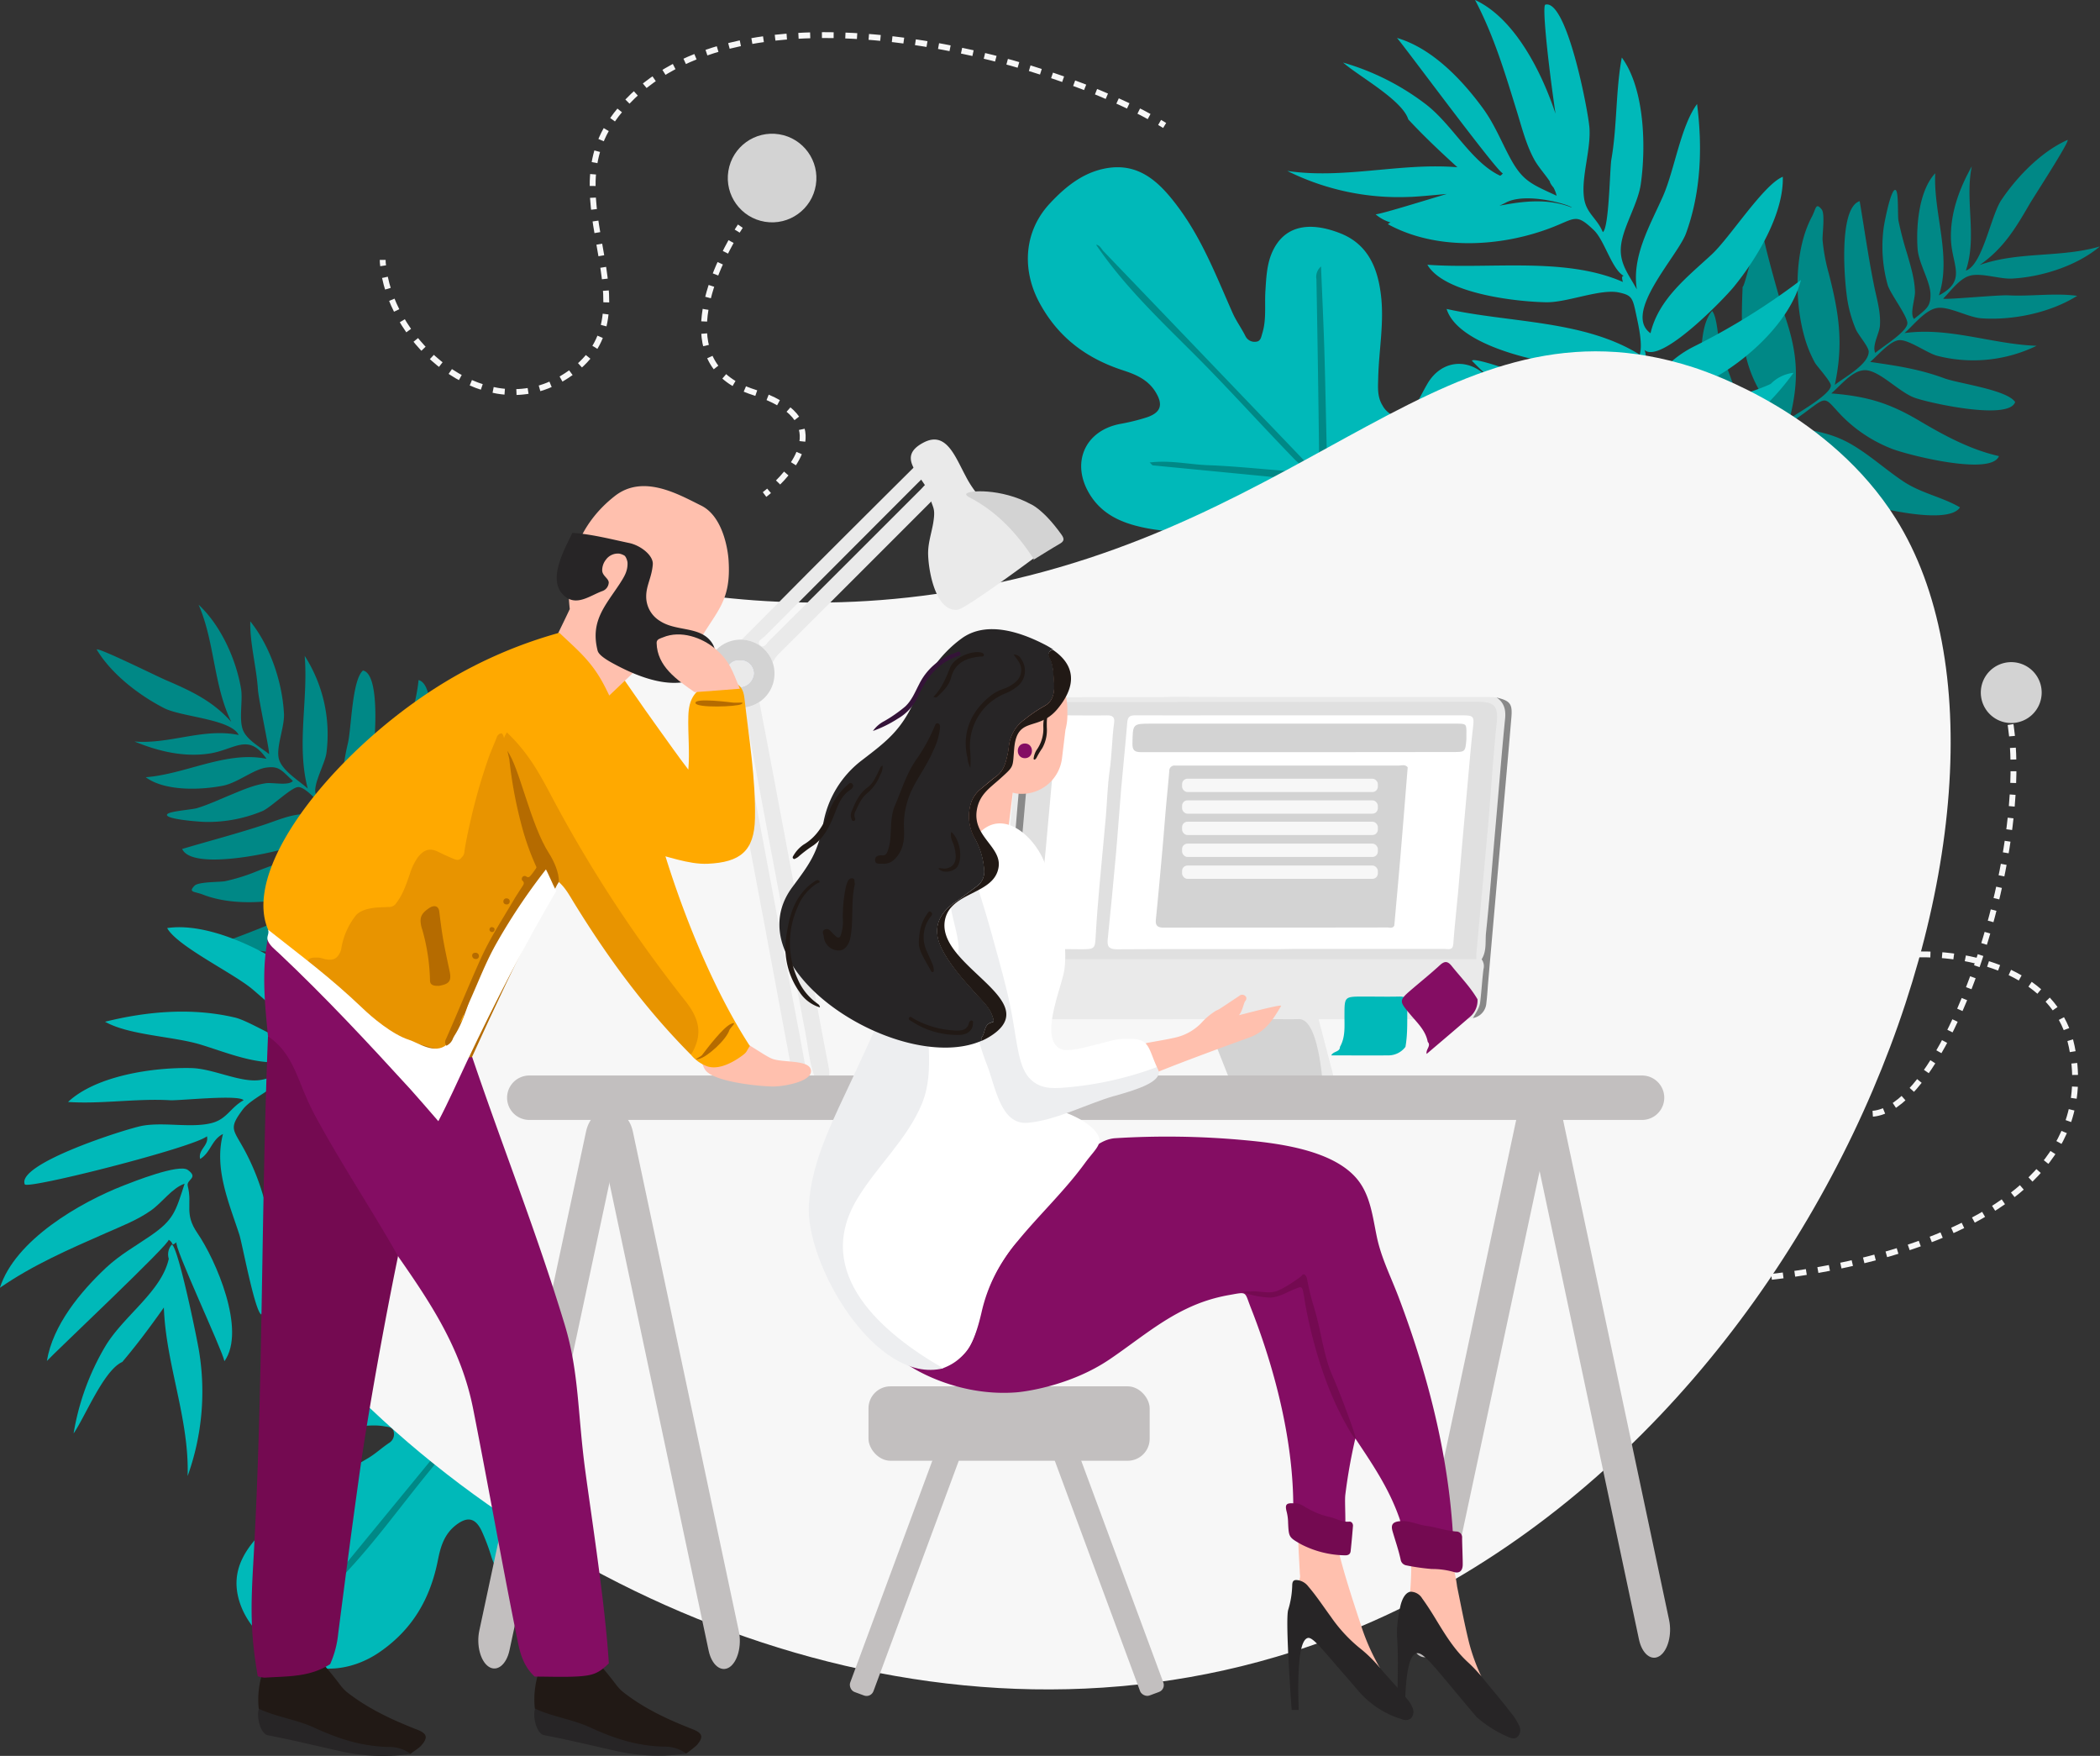 <svg xmlns="http://www.w3.org/2000/svg" viewBox="0 0 570.69 477.07"><rect x="0" y="0" width="570.69" height="477.07" fill="#333333" stroke="none"/><title>ChatVaciioRecurso 1</title><g id="Capa_2" data-name="Capa 2"><g id="OBJECTS"><path d="M211.26,318.94c3.21,7.79,7.16,15.41,6,24.27-.61,4.46-3.59,7.55-6.94,9.9-3.64,2.55-8.43,1-11.21-2.7-1.6-2.17-2.65-4.74-5-6.37s-4.81-1.06-5.47,1.89c-1,4.67.66,9.05,1.71,13.49,2,8.31,4.91,16.43,4.93,25.13,0,8.05-8.08,14.62-15.55,12.55-3.33-.92-5.4-3.43-7.33-6.07-1.52-2.07-2.86-4.31-4.52-6.27-2.24-2.65-4.34-2.29-6.08.68-1.39,2.36-1.24,4.92-1.3,7.48-.17,7.06.93,14.12.17,21.17-.61,5.76-2.31,11-7.18,14.85-7.71,6.07-16.87,3.44-19.91-5.84a55.28,55.28,0,0,0-2.71-7.21c-1.74-3.57-3.92-3.94-7.08-1.44s-4.11,6-4.8,9.5c-2.06,10.33-6.8,18.63-15.66,24.8-8.29,5.78-18.6,6.38-26.86.4-4.88-3.54-9.26-7.72-11.24-13.52-3.18-9.35,2.06-15.8,8.34-21.67,7.9-7.39,17.41-12.4,26.6-17.87,2-1.21,3.69-2.82,5.63-4.09a2.77,2.77,0,0,0,1.18-3.07c-.27-1.24-1.5-1.21-2.5-1.4-3.85-.7-7.63.32-11.44.53-3.49.2-7,.48-10.34-.46-8.07-2.28-10-9.18-7.68-17.89,2-7.58,7.81-11.07,15-12.91,7.48-1.9,15.15-1.29,22.71-2,2.54-.24,5.14-.31,7.33-2.05a6,6,0,0,0,2.61-4.84c0-2.31-1.86-3.28-3.68-4.07-2-.88-4.06-1.59-6.07-2.45-6.89-2.92-8.63-10-4-15.87,4.82-6.14,11.56-8.44,18.89-9.31,9.39-1.13,18.63.93,27.93,1.78a16.19,16.19,0,0,0,5.68-.1c1.5-.39,2.68-.86,2.81-2.65a3.24,3.24,0,0,0-2.31-3.56c-4.15-1.77-8.62-2.57-12.7-4.59-5.06-2.52-6.25-5.82-3-10.52,4.54-6.6,11.38-7.92,18.79-7.42,8,.54,15.56,3,23.33,4.57C192.44,294.54,208.43,312.07,211.26,318.94Z" style="fill:#00b9b9"/><path d="M200.38,300.9a13.41,13.41,0,0,1-1.47,1.26c-4,2.53-5.39,5.63-3.71,10.45s2.36,9.76,3.46,14.67c.16.71.59,1.73-.51,1.88s-.9-.88-1.08-1.65c-1.25-5.26-2.65-10.48-3.89-15.75-.45-1.9-1.11-2.29-2.43-.73q-11.38,13.55-22.76,27.1c-1.48,1.75-.45,3.51-.11,5.16,1.08,5.31,2.41,10.56,3.64,15.84.19.81.94,2-.4,2.2s-.85-1.18-1.05-2c-1.25-5.1-2.64-10.17-3.89-15.27-.41-1.65-.9-2.62-2.37-.88q-10.16,12-20.22,24.15c-1.12,1.36-1,3.21-.93,4.87.26,13.52.59,27,.88,40.55,0,.2-.26.4-.67,1-1.33-5.42-.73-10.67-1.15-15.81-.61-7.43-.67-14.91-1-22.36,0-1,.28-2.35-.88-2.75s-1.7,1-2.31,1.71c-8.3,10.27-17,20.19-25.2,30.57S96,426.41,85.86,435.2c0-1,.92-1.52,1.5-2.23q24.9-30.35,49.81-60.66c.94-1.14,2.94-2.31,2-3.82s-2.9-.4-4.37-.21q-23.39,3.09-46.75,6.32a3.71,3.71,0,0,1-3.57-.73c8.19-1.31,15.63-2.57,23.1-3.69,10.84-1.61,21.7-3.09,32.54-4.71,2-.3,4-1,5.24-2.94,5.43-8.74,12.88-15.86,19.15-23.94.61-.79,1.87-1.5,1.49-2.54-.52-1.43-2-.66-3.07-.67-6.63-.08-13.27-.12-19.91-.18,0-.34-.05-.68-.07-1,3.7-.19,7.39-.42,11.09-.55,4.38-.15,8.76-.21,13.13-.28,2.67-.05,3.86-2.2,4.92-4,3.56-5.95,8.49-10.77,12.69-16.17.68-.88,2.15-1.64,1.61-2.85s-2.22-.91-3.47-1.06q-9.59-1.17-19.14-2.43a3.25,3.25,0,0,1-2.6-1.39c8.57.13,16.65,2,24.86,2.3,2.44.09,3.84-.38,5.19-2.21,1.84-2.48,4.22-4.57,5.36-7.56,2.91-4,5.8-8,8.74-11.93,3.63-4.89,7.32-9.73,10.91-14.64.9-1.23,1.68-1.48,2.77-.37a7.22,7.22,0,0,0,.6.5c4.68,3.68,4.63,3.63.56,8C213.56,286.63,207,293.78,200.38,300.9Z" style="fill:#008886"/><path d="M116.17,243.8c7.78-4.44,12.89-14.06,14.58-22.63.94-4.72,3.44-24.92-1.86-27.52-2.3,5.27-2.53,11-5.24,16.25-2.54,5-5.79,9.54-8.08,14.65s-2.53,9.18-2.89,14.54.22,4.29-4.32-.52c-5.48-5.79-4.91-4.56-.33-10.12a39,39,0,0,0,7.24-14.53c1.12-4.12,4.25-27.69-1.52-29.15-.8,7.82-3.78,15.41-6.94,22.55-3.9,8.8-5,15.09-4.56,24.75-2.7-2.53-7.76-5.42-7.37-9.31s4.82-9.13,5.84-13.24c.92-3.74,3.22-26.3-2.08-27.34-3,2.61-3.13,15.7-4.1,19.78-1.73,7.27-1.86,13.28-2,20.64-2-1.9-6.43-4.7-6.84-7.3s2.65-8,3-10.66a39.47,39.47,0,0,0-5.9-26.45c1,12-2.29,24.17.83,36.05-2.57-2.29-7.25-5.05-7.9-8.3s1.62-8.49,1.44-12c-.44-8.62-3.74-18.39-9.16-25.13-.11,6.11,1.7,12.48,2.09,18.63.18,2.7,3.33,17.1,3,17.43-2.18-1.76-5.84-3.7-7-6.35-1.31-3,0-8.24-.63-11.59-1.39-8-5.53-17.08-11.5-22.64,4.43,10.2,4,21.83,8.89,31.86-5.11-5.76-11-8.45-17.9-11.42-2-.84-18.3-8.91-18.69-8.26,4,6.67,11.5,12.42,18.34,15.93,4.65,2.39,18.16,2.95,20.26,7.3-9.53-2-18.79,2.57-28.32,1.76C43,204.13,50,205.8,57,204.72c6.81-1.06,10.53-5.74,15.42,1.45-10.93-2.23-21.9,4.16-32.82,5,5.22,3.85,14.89,3.49,20.95,2.31,4-.77,8.34-4.46,11.81-4.93s4.06.65,7.23,3.63c-1.16,1.38-5.48.35-7.37.63-3.47.51-6.72,2-9.92,3.31-2.9,1.21-5.73,2.52-8.74,3.44-1.43.43-7.5.82-8.12,1.67-1,1.38,9.43,2.11,10.75,2.09a38.68,38.68,0,0,0,15.11-2.95c2.33-1,7.85-6.47,9.73-6.53,2.38-.08,7.17,6.11,8.93,7.71-1.82,1.18-5.42-.47-7.47-.37-3.74.18-7.09,1.7-10.6,2.86-7.39,2.44-14.93,4.41-22.39,6.62,2.62,5.76,23.51,1.29,27.71-.07a34.69,34.69,0,0,0,7-3.05c1.49-.87,4.26-4,5.6-4.18,3.44-.35,7.62,5.66,10,8.08-11.42-1-19.42,1.15-29.91,5.24a50.83,50.83,0,0,1-8.76,2.74c-1.42.27-7.22.12-8.28,1.23-1.8,1.88,0,1.51,2.35,2.43,9.56,3.71,23.42,1.95,32.55-1.91a32.94,32.94,0,0,0,6.71-3.69c.78-.57,4.45-4.85,5.58-5,2.41-.36,8.81,8.47,10.29,10-10.74-1.35-17.74-.1-27.56,4.62-2.52,1.21-23.37,10-23.39,8.92,0,1.17,17.09,2.78,16.92,3.41,10.26-.82,19-1.54,27.54-8,2.27-1.68,5.9-7.26,8.07-7.17,2,.09,8.14,9.1,9.21,10.33-6.46,0-11.17.76-17,3.61-3.72,1.82-7.33,3.83-11.16,5.4-2.22.91-7.58,1.67-9.17,3.25,4.48,3.26,16.07,1.22,21,0a30.2,30.2,0,0,0,10.85-5.13c1.77-1.33,4.64-5.88,7-5.31,2.67.63,28.11,33.62,30,30.67.48-.77-26-26.49-27.49-29.42-2.08-4-1.46-2,1.41-5.45,2.06-2.5,4.63-4.34,6.43-7.12,3.77-5.77,4.85-12.56,5.55-19.29-8.12,7.7-14.77,16.93-16.3,28.27C120.74,252.3,113.05,245.58,116.17,243.8Z" style="fill:#008886"/><path d="M53.66,335.05c-3.67-5.32-1.35-7.74-2.63-12.77-.49-1.9,3.1-2.18,0-4.42-2.38-1.74-14.93,3.25-17.43,4.23-11.8,4.6-29.47,14.75-33.63,27.8C9.07,343.6,18.77,339.43,28.81,335c4.13-1.82,8.52-3.51,12.23-6.13,3.11-2.2,5.67-6.06,9.13-7.27-2.44,7.55-2.94,9.8-9.2,14.11-4.17,2.88-8.31,5.15-12.07,8.65-7,6.55-14.56,15.66-16.16,25.41,2-2.21,34.06-32.41,33.07-32.95,1.66.92.41,2,2.18.69-1,.74,12.32,29,13,32.32C67,361.43,58.61,342.25,53.66,335.05Z" style="fill:#00b9b9"/><path d="M45.87,342c-2,9-12.32,15.47-17.33,23.91A68.25,68.25,0,0,0,20,389.46c3.14-4.52,8.18-17.18,13.23-19.42,4.05-4.78,7.6-9.56,11.3-14.79.55,15.47,6.93,30.23,6.46,45.78a67.77,67.77,0,0,0,3.13-33.76c-.56-3.57-5.64-28.26-7.41-29.14A4,4,0,0,0,45.87,342Z" style="fill:#00b9b9"/><path d="M94.23,270.85a29.2,29.2,0,0,0,11.43,9.94c-.47,2.25-7.64,1.91-9.08,3.13,3.53-4.86-16.51-19.95-19.91-22.12-8.21-5.21-21.23-11.13-31.24-9.65,2.67,4.92,18.1,12.3,23.21,16.65,6.9,5.86,13.78,12.93,23.26,14-4.52,8.26-21.63-4.84-28.1-6.35-11.61-2.73-23.77-1.7-35.25,1.15,6.57,3.71,18.5,3.93,26,6.22,8.26,2.52,17.17,6.53,26,4.05-3.74,2.65-6.22,5.35-10.64,5.65-5.29.35-12.23-3.2-17.91-3.33-10.21-.23-25.83,2-33.51,9.21,9.05.61,18.55-1,27.78-.47,2.55.13,18.66-1.61,19.93,0-3.6,2-4.5,5.08-8.58,6.17-5.54,1.47-13.11-.32-19,.78-4.32.81-34.16,10.27-31.89,15.89.6,1.48,45.83-10,49.51-13.05.59,2.5-2.47,3.61-1.85,6.16,2.85-1.69,3.11-5.26,6.21-6.78-2.47,9.36,1.59,18.58,4.44,27.32.77,2.37,4.25,21.12,6,21.74,5.62-14,2.49-31.19-4.25-44.05-3.33-6.35-4.88-6.22-.8-11.68,2.44-3.25,10-6.13,11.41-9.6,0,.55.52.57,1.65.07-5,16.39.89,36.37,1.65,53.32,7.28-5.52,7.13-25.27,6.29-33.33-.6-5.67-5.47-14.15-5-19.28.35-3.67,1-3.87,5.85-5.49,2.55-.87,7.58-2.65,10.25-2.08-7.58,16.13-4.34,36.11-6.1,53.56,10.53-4.67,12.18-31.84,10.94-41.3-1.07-8.21-5-10.81,1.46-13.26,3.87-1.47,8.74.57,12.24-1.24-2.48-1.5-4.75-.25-7-2.36-3.39-3.23-5.21-13-8.41-17.23-6.44-8.47-17.57-17.81-28.48-19.29A184.67,184.67,0,0,1,94.23,270.85Z" style="fill:#00b9b9"/><path d="M101.67,248.68c5.65,8.82,13,34.25,25.74,35.68C125.41,265.8,114,251.8,98,242.91A10.17,10.17,0,0,0,101.67,248.68Z" style="fill:#548936"/><path d="M115.7,286.84c-2.45,3.53-12.56,42.35-10.67,43.24,6.09-7.51,11.19-15.7,13.5-25.18,1.41-5.77-1.78-21.53,5.77-20.8a12.66,12.66,0,0,0-7.58-1.32A3.29,3.29,0,0,1,115.7,286.84Z" style="fill:#548936"/><path d="M139.16,287.69c-2.62-.17-5.3-2.31-8-1.75.39.73,4.17,1.56,3.73,2.58-1.13,2.61-4,4.76-5.44,7.33-1.56,2.74-10,17.48-8.66,19.59A47.42,47.42,0,0,0,131.92,303c1.31-2.27,3.09-12.81,5-13.81,5.28-2.72,21.88,11.55,26.2,14.28,1.64-2.76-19.76-13.21-21.17-16.57-4.14-9.83-1.71-20.15-13.34-26.77C133.6,268.77,133.47,279.36,139.16,287.69Z" style="fill:#548936"/><path d="M398.45,204.76c-8.11,2.26-16.15,5.28-24.81,3-4.34-1.14-7.06-4.46-9-8.06-2.11-3.93,0-8.5,4-10.82,2.34-1.33,5-2.07,6.91-4.2s1.62-4.65-1.23-5.66c-4.51-1.59-9.06-.41-13.59.11-8.49,1-16.9,2.91-25.54,1.91-8-.93-13.55-9.76-10.62-16.93,1.32-3.2,4.05-4.95,6.9-6.56,2.24-1.27,4.62-2.33,6.76-3.74,2.9-1.92,2.8-4,.05-6.13-2.18-1.65-4.74-1.81-7.27-2.17-7-1-14.13-.75-21-2.34-5.65-1.3-10.65-3.6-13.89-8.9-5.11-8.37-1.42-17.16,8.16-19.07a55.42,55.42,0,0,0,7.47-1.84c3.76-1.31,4.39-3.43,2.28-6.86s-5.48-4.79-8.86-5.89c-10-3.27-17.69-9-22.77-18.5-4.75-8.91-4.12-19.22,2.8-26.72,4.09-4.42,8.76-8.27,14.75-9.54,9.66-2.06,15.44,3.91,20.53,10.84,6.4,8.72,10.24,18.77,14.58,28.54,1,2.16,2.36,4,3.39,6.08a2.77,2.77,0,0,0,2.91,1.53c1.27-.12,1.39-1.35,1.69-2.32,1.15-3.74.59-7.61.83-11.42.22-3.48.36-7,1.69-10.21,3.22-7.74,10.3-8.8,18.67-5.5,7.29,2.87,10.07,9.07,11,16.44,1,7.66-.52,15.2-.7,22.79-.06,2.55-.31,5.14,1.16,7.52a6,6,0,0,0,4.5,3.17c2.29.25,3.48-1.45,4.48-3.16,1.1-1.89,2.06-3.86,3.15-5.75,3.71-6.49,10.94-7.38,16.23-2.1,5.53,5.52,7,12.48,7,19.86,0,9.46-3.14,18.39-5.09,27.52a16.27,16.27,0,0,0-.57,5.65c.21,1.54.53,2.76,2.3,3.11a3.24,3.24,0,0,0,3.8-1.87c2.25-3.91,3.58-8.26,6.07-12.07,3.1-4.72,6.53-5.52,10.81-1.75,6,5.29,6.51,12.24,5.13,19.53-1.48,7.84-4.83,15.1-7.3,22.63C424.91,189,405.61,202.77,398.45,204.76Z" style="fill:#00b9b9"/><path d="M417.66,196.1a13.71,13.71,0,0,1-1.08-1.61c-2-4.24-4.94-6-9.93-4.92s-10,1.18-15,1.7c-.72.07-1.79.37-1.8-.74s1-.78,1.76-.87c5.37-.62,10.72-1.39,16.1-2,1.94-.22,2.41-.83,1-2.32-8.06-8.61-16.16-17.19-24.2-25.82-1.57-1.68-3.44-.86-5.11-.72-5.4.44-10.78,1.14-16.16,1.74-.83.09-2.11.69-2.14-.66s1.27-.71,2.12-.81c5.21-.64,10.41-1.41,15.63-2,1.69-.21,2.7-.59,1.15-2.25q-10.75-11.51-21.58-22.94c-1.22-1.28-3.08-1.34-4.72-1.5-13.46-1.35-26.92-2.62-40.38-3.94-.19,0-.36-.31-.89-.78,5.54-.69,10.68.53,15.84.73,7.45.27,14.88,1.1,22.32,1.64,1,.07,2.31.56,2.83-.55s-.75-1.8-1.42-2.49c-9.21-9.46-18-19.29-27.36-28.65s-19.24-18.71-26.76-29.84c1,.09,1.4,1.09,2,1.75q27.18,28.32,54.32,56.66c1,1.07,1.94,3.19,3.55,2.48s.74-2.83.72-4.31q-.28-23.59-.72-47.17A3.71,3.71,0,0,1,359,72.4c.33,8.28.7,15.82.92,23.37.32,11,.49,21.91.81,32.87.06,2.06.49,4.1,2.3,5.55,8,6.43,14.22,14.68,21.5,21.86.71.7,1.27,2,2.34,1.78,1.48-.34.89-1.9,1-3,.87-6.59,1.7-13.17,2.54-19.75l1,0c-.26,3.69-.46,7.39-.77,11.08-.38,4.36-.84,8.71-1.28,13.06-.27,2.66,1.72,4.1,3.35,5.36,5.47,4.24,9.68,9.71,14.55,14.52.78.78,1.37,2.33,2.63,1.93s1.17-2.09,1.47-3.32q2.3-9.36,4.68-18.71a3.26,3.26,0,0,1,1.69-2.42c-1.15,8.5-3.93,16.3-5.23,24.42-.39,2.41-.08,3.85,1.57,5.41,2.24,2.12,4,4.73,6.87,6.22,3.61,3.36,7.23,6.71,10.81,10.1,4.43,4.18,8.79,8.42,13.24,12.57,1.12,1,1.27,1.84,0,2.8a6.87,6.87,0,0,0-.57.52c-4.21,4.22-4.15,4.17-8-.39C430.27,210.88,424,203.5,417.66,196.1Z" style="fill:#008886"/><path d="M484.36,119.27c3.47,8.25,12.43,14.47,20.73,17.16,4.58,1.49,24.34,6.38,27.55,1.42-5-2.91-10.58-3.81-15.51-7.13-4.64-3.11-8.79-6.89-13.6-9.76s-8.81-3.61-14.09-4.6-4.28-.29,1-4.23c6.41-4.75,5.11-4.33,10.09.87a38.89,38.89,0,0,0,13.57,8.92c4,1.6,27,7.51,29.13,2-7.68-1.72-14.86-5.58-21.57-9.56-8.28-4.92-14.4-6.71-24-7.47,2.84-2.39,6.3-7.07,10.13-6.21s8.48,5.87,12.45,7.36c3.6,1.36,25.73,6.32,27.39,1.19-2.23-3.34-15.22-5-19.16-6.42-7-2.58-13-3.43-20.24-4.48,2.12-1.78,5.42-5.82,8-5.92s7.58,3.57,10.23,4.26a39.42,39.42,0,0,0,27-2.72c-12.06-.42-23.72-5.14-35.89-3.45,2.58-2.29,5.87-6.6,9.18-6.86s8.24,2.61,11.74,2.85c8.62.58,18.7-1.53,26-6.11-6.06-.84-12.59.2-18.74-.14-2.7-.14-17.38,1.28-17.67.89,2-2,4.37-5.36,7.14-6.19,3.13-.94,8.19.94,11.58.75,8.06-.44,17.62-3.46,23.85-8.73C560,70.09,548.54,68.25,538,72c6.33-4.38,9.69-9.87,13.47-16.42,1.06-1.85,11-17.11,10.42-17.57-7.1,3.13-13.71,9.94-18,16.32C541,58.61,538.8,72,534.24,73.52c3.11-9.22-.32-19,1.61-28.33-3.42,6.08-5.91,12.86-5.66,19.92.24,6.9,4.44,11.14-3.28,15.14,3.52-10.58-1.52-22.23-1-33.17-4.45,4.72-5.23,14.36-4.79,20.53.3,4,3.44,8.81,3.5,12.31s-1.13,4-4.46,6.74c-1.24-1.31.3-5.48.25-7.38-.1-3.52-1.16-6.91-2.11-10.26a91.8,91.8,0,0,1-2.38-9.08c-.26-1.47.08-7.55-.7-8.26-1.25-1.16-3.21,9.12-3.35,10.43A38.78,38.78,0,0,0,513,77.46c.75,2.44,5.5,8.57,5.34,10.43-.21,2.38-6.92,6.4-8.72,8-.95-1.95,1.11-5.33,1.26-7.37.27-3.74-.85-7.25-1.58-10.87-1.55-7.63-2.62-15.35-3.92-23-6,1.92-4.07,23.19-3.22,27.53a34.66,34.66,0,0,0,2.19,7.32c.69,1.59,3.51,4.72,3.49,6.07-.06,3.45-6.53,6.89-9.22,9,2.41-11.21,1.17-19.42-1.65-30.32a50.39,50.39,0,0,1-1.67-9c-.11-1.44.73-7.17-.25-8.36-1.65-2-1.49-.21-2.69,2.05-4.81,9.05-4.71,23-2,32.55a33.36,33.36,0,0,0,2.88,7.1c.47.84,4.28,5,4.31,6.13.08,2.44-9.45,7.74-11.19,9,2.62-10.51,2.2-17.61-1.31-27.92-.91-2.65-7.17-24.39-6.08-24.28-1.17-.11-4.79,16.64-5.4,16.39-.41,10.29-.72,19,4.63,28.3,1.4,2.44,6.51,6.71,6.16,8.86-.32,1.94-10,7-11.35,7.92.73-6.42.56-11.18-1.57-17.3-1.36-3.9-2.93-7.73-4-11.72-.64-2.31-.75-7.72-2.14-9.49-3.77,4.07-3.12,15.82-2.46,20.85a30.35,30.35,0,0,0,3.81,11.39c1.1,1.9,5.28,5.3,4.43,7.63-.94,2.57-36.72,23.91-34,26.12.7.57,29.38-22.65,32.48-23.81,4.24-1.58,2.13-1.21,5.24,2.05,2.23,2.35,3.76,5.11,6.3,7.24,5.29,4.42,11.9,6.3,18.5,7.79-6.68-9-15.05-16.68-26.14-19.54C475.37,122.79,483,116,484.36,119.27Z" style="fill:#008886"/><path d="M460.09,94.27a29.21,29.21,0,0,0-11.22,10.17c-2.17-.74-1-7.81-2-9.38,4.4,4.08,21.77-14,24.33-17.16,6.14-7.52,13.57-19.75,13.29-29.87-5.2,2.07-14.37,16.51-19.28,21.07-6.64,6.16-14.49,12.15-16.67,21.44-7.66-5.47,7.37-20.91,9.65-27.15,4.08-11.2,4.5-23.4,3-35.13-4.47,6.07-6.11,17.89-9.27,25.07-3.49,7.91-8.52,16.28-7.1,25.29-2.19-4-4.58-6.81-4.35-11.23.28-5.29,4.63-11.76,5.43-17.39,1.44-10.11,1.06-25.88-5.16-34.37-1.68,8.92-1.25,18.54-2.83,27.65-.44,2.51-.62,18.71-2.33,19.79-1.58-3.82-4.51-5.07-5.1-9.26-.81-5.66,1.86-13,1.47-19-.28-4.37-6.13-35.13-12-33.54-.9.24.74,15.75,2.77,29.61-3.9-11.73-11.26-26-21.87-30.89C406,9.75,409,19.87,412.25,30.37c1.33,4.32,2.48,8.88,4.64,12.88,1.15,2.12,3,4.1,4.37,6.17a.33.33,0,0,0-.1,0,6.1,6.1,0,0,0,1,1.51,9.11,9.11,0,0,1,.87,2.25c-7.21-3.32-9.39-4.09-12.93-10.81-2.36-4.49-4.12-8.87-7.15-13-5.67-7.76-13.82-16.31-23.31-19.06,2,2.22,28.13,37.66,28.79,36.75a2.27,2.27,0,0,1-.74.69c-7.87-3.68-12.9-13.82-20.25-19.45A68,68,0,0,0,365,17c4.12,3.64,16.09,10.16,17.71,15.44,4.27,4.59,8.6,8.67,13.35,13-15.43-1.29-30.84,3.3-46.23,1A67.86,67.86,0,0,0,383,53.5c1.3,0,5.42-.36,10.2-.81-8.34,2.49-17.57,5.37-19.36,5.54a11,11,0,0,0,4.08,2.22,1.39,1.39,0,0,0-.73.47c13.21,7.23,30.68,6.17,44.24,1,6.71-2.55,6.77-4.11,11.7.6,2.94,2.8,4.89,10.7,8.17,12.46-.54-.09-.62.45-.26,1.63-15.67-6.91-36.22-3.43-53.14-4.68,4.61,7.88,24.25,10.07,32.35,10.19,5.7.08,14.7-3.74,19.73-2.65,3.61.78,3.72,1.49,4.76,6.46.56,2.64,1.74,7.84.85,10.42-15.11-9.44-35.34-8.6-52.46-12.41,3.39,11,30.17,15.87,39.71,15.77,8.28-.09,11.32-3.68,13,3,1,4-1.6,8.61-.22,12.3,1.79-2.29.82-4.69,3.17-6.63,3.61-3,13.55-3.63,18.11-6.31,9.17-5.39,19.76-15.33,22.53-26A183.64,183.64,0,0,1,460.09,94.27Zm-52.6-38.38c.63-.29,1.22-.57,1.74-.85,5.73-3,17.71.74,17.92,1.35C420.77,53.86,414.06,54.61,407.49,55.89Z" style="fill:#00b9b9"/><path d="M481.23,104.29c-9.43,4.56-35.56,8.86-38.49,21.32,18.67.22,33.93-9.49,44.66-24.31A10.17,10.17,0,0,0,481.23,104.29Z" style="fill:#00b9b9"/><path d="M441.67,113.69C438.46,110.83,401.11,96.19,400,98c6.73,6.94,14.27,13,23.41,16.4,5.55,2.08,21.59.79,20,8.19a12.57,12.57,0,0,0,2.21-7.37A3.28,3.28,0,0,1,441.67,113.69Z" style="fill:#00b9b9"/><path d="M438,136.88c.48-2.58,2.93-5,2.69-7.72-.77.31-2,4-3,3.4-2.47-1.43-4.26-4.52-6.63-6.27-2.55-1.87-16.17-12-18.43-10.92a47.2,47.2,0,0,0,11,12.5c2.1,1.58,12.36,4.59,13.12,6.63,2.07,5.56-14.07,20.35-17.29,24.32,2.55,2,15.46-18,19-19,10.26-2.94,20.22.69,28.16-10.07C457.48,133.61,447,132.22,438,136.88Z" style="fill:#548936"/><path d="M201.19,61.45s-.33.48-.86,1.34" style="fill:none;stroke:#f7f7f7;stroke-miterlimit:10;stroke-width:1.591px"/><path d="M198.67,65.63c-5.43,9.79-16.06,33.87,6.16,40.94,22.4,7.12,11,20.53,5.4,25.69" style="fill:none;stroke:#f7f7f7;stroke-miterlimit:10;stroke-width:1.591px;stroke-dasharray:3.297,3.297"/><path d="M209,133.36c-.75.64-1.23,1-1.23,1" style="fill:none;stroke:#f7f7f7;stroke-miterlimit:10;stroke-width:1.591px"/><circle cx="209.81" cy="48.36" r="12.04" transform="translate(128.54 247.75) rotate(-80.8)" style="fill:#d3d3d3"/><path d="M104,70.62q0,.8.12,1.59" style="fill:none;stroke:#f7f7f7;stroke-miterlimit:10;stroke-width:1.591px"/><path d="M104.61,75.36c4.12,19.88,27.72,39.46,48,27.54,27.52-16.21-2.66-46.43,13.5-69.87,28.09-40.74,112.8-20.14,147.68-.55" style="fill:none;stroke:#f7f7f7;stroke-miterlimit:10;stroke-width:1.591px;stroke-dasharray:3.188,3.188"/><path d="M315.13,33.27c.47.27.93.55,1.37.82" style="fill:none;stroke:#f7f7f7;stroke-miterlimit:10;stroke-width:1.591px"/><path d="M545.09,190.62c12.43,44.48-33.68,162.71-54.2,87.64-6.18-22.59,64.71-30,72.12,6.1,11.58,56.42-88.73,68.26-124.14,62.8" style="fill:none;stroke:#f7f7f7;stroke-miterlimit:10;stroke-width:1.591px;stroke-dasharray:3.183,3.183"/><path d="M554.84,188.17a8.27,8.27,0,1,1-8.27-8.27A8.27,8.27,0,0,1,554.84,188.17Z" style="fill:#d3d3d3"/><path d="M515.2,140.92c-17.82-28.36-49.94-39.48-55.07-41.13C393.21,78.23,358,143.16,262.28,160.11c-42,7.43-75.87,2.15-104.23-4.7,11,28.54-5.86,67.53-16.83,92.55-7.45,17-15.61,34.26-25.19,50.19-12.38,20.56-28.5,39.25-36.54,62,59.82,71.86,167.5,119.47,267.33,90C492.46,407.12,563.12,217.17,515.2,140.92Z" style="fill:#f7f7f7"/><path d="M132.83,452.85h0c-2.25-1.46-3.41-5.86-2.58-9.79l29-135.57c.84-3.93,3.37-5.94,5.63-4.48h0c2.25,1.45,3.41,5.86,2.57,9.78L138.46,448.36C137.62,452.29,135.09,454.31,132.83,452.85Z" style="fill:#c2bfbf"/><path d="M198.2,453h0c2.25-1.45,3.42-5.85,2.59-9.78L172,307.51c-.84-3.92-3.36-5.95-5.62-4.5h0c-2.26,1.45-3.43,5.85-2.59,9.77l28.79,135.69C193.41,452.39,195.94,454.42,198.2,453Z" style="fill:#c2bfbf"/><path d="M385.66,449.8h0c-2.26-1.46-3.42-5.86-2.58-9.78L412,304.44c.84-3.92,3.37-5.94,5.63-4.48h0c2.26,1.46,3.42,5.86,2.58,9.79l-29,135.57C390.44,449.24,387.91,451.26,385.66,449.8Z" style="fill:#c2bfbf"/><path d="M451,449.93h0c2.26-1.45,3.42-5.85,2.59-9.78L424.82,304.47c-.83-3.93-3.36-6-5.62-4.51h0c-2.26,1.45-3.42,5.85-2.59,9.78L445.4,445.42C446.23,449.35,448.76,451.38,451,449.93Z" style="fill:#c2bfbf"/><path d="M219,292.21a1,1,0,0,1,0,.22c-.79,1.53-1.88,1.55-3.18.68l-.41-.9q-4-21.42-8-42.85Q201.9,220.2,196.45,191a9,9,0,0,0,4.07,1.29c.47,1.94.75,3.92,1.12,5.88,4.64,24.34,9.15,48.69,13.75,73,1.18,6.17,2.37,12.32,3.45,18.49A7.18,7.18,0,0,1,219,292.21Z" style="fill:#eaeaea"/><path d="M225.21,290.1a5.58,5.58,0,0,1,.14,2.11,3.07,3.07,0,0,1-.3.77,2.42,2.42,0,0,1-3.58-.18c-.08-.19-.14-.39-.22-.59-1.29-3.66-1.62-7.54-2.33-11.34q-5.43-28.69-10.82-57.41-2.91-15.59-5.85-31.18a9.27,9.27,0,0,0,4.17-1.54,1.6,1.6,0,0,0,0,.27c3.92,20.26,7.64,40.54,11.52,60.78C220.45,264.55,222.78,277.34,225.21,290.1Z" style="fill:#eaeaea"/><path d="M255.05,133.66a5.76,5.76,0,0,1-2,2.61l-.21.21q-20.34,20.37-40.72,40.7a9.28,9.28,0,0,0-2.15,2.88,9.27,9.27,0,0,0-8.41-6.27c6.78-6.8,13.56-13.66,20.34-20.46q13.17-13.17,26.37-26.27l1.35-1.36c1.67,0,1.77,1.26,2,2.41a3.58,3.58,0,0,1-1.25,2.18l-.92.9q-20.81,20.84-41.62,41.7c-.65.62-2.31,1.33-1.27,2.39s1.82-.51,2.5-1.2q20.61-20.54,41.21-41.15c.37-.37.71-.8,1.1-1.15a2.53,2.53,0,0,1,1.78-.84A2.91,2.91,0,0,1,255.05,133.66Z" style="fill:#eaeaea"/><path d="M210,180.06a9.27,9.27,0,0,0-8.41-6.27,2.48,2.48,0,0,0-.39,0A9.28,9.28,0,0,0,196.45,191a9,9,0,0,0,4.07,1.29c.22,0,.43,0,.67,0a9.25,9.25,0,0,0,9.28-9.28A9.52,9.52,0,0,0,210,180.06Zm-8.84,6.62a3.48,3.48,0,0,1-3.61-3.51c-.06-2.37,1.22-3.74,3.51-3.74a3.59,3.59,0,0,1,3.78,3.63A4,4,0,0,1,201.15,186.68Z" style="fill:#d3d3d3"/><path d="M204.83,183.06a4,4,0,0,1-3.68,3.62,3.48,3.48,0,0,1-3.61-3.51c-.06-2.37,1.22-3.74,3.51-3.74A3.59,3.59,0,0,1,204.83,183.06Z" style="fill:#dee5fd"/><path d="M252.4,133.6c-2.51-5-8.82-9.54-1.34-13.4,6.1-3.15,8.51,3.88,11.35,9.12a27.77,27.77,0,0,0,3,4.68,33.87,33.87,0,0,0,6.75,6.28c4.57,3.2,6.05,2.56,7.28,4.86,1.08,2,1.66,8.9,1.32,6.66h0s-18.29,13.6-20.52,13.86c-5.69.65-7.78-9.58-8-14.64-.17-3.2.88-6,1.38-9C254.37,137.33,253.26,138.35,252.4,133.6Z" style="fill:#eaeaea"/><path d="M281,152c-4.53-7-10.07-13-17.55-16.87-.35-.18-.95-.57-.89-.88.24-1.11,9.61-1.6,17.52,2.71,0,0,3.32,1.24,8.37,8.27.88,1.23.76,1.84-.54,2.57C285.58,149.14,283.31,150.61,281,152Z" style="fill:#d3d3d3"/><path d="M204.83,183.06a4,4,0,0,1-3.68,3.62,3.48,3.48,0,0,1-3.61-3.51c-.06-2.37,1.22-3.74,3.51-3.74A3.59,3.59,0,0,1,204.83,183.06Z" style="fill:#eaeaea"/><path d="M400.35,276.59l-.66-.47c2.37-1.81,1.95-4.6,2.31-7,.42-2.81.39-5.68.56-8.52,1.09-12.54,2.15-25.08,3.27-37.61.83-9.31,1.65-18.62,2.65-27.91.24-2.27-.85-3.84-1.8-5.58,3.7.91,4.37,1.67,4.05,5.43-1.09,12.93-2.27,25.85-3.41,38.78q-1.45,16.57-2.9,33.14c-.16,1.88-.25,3.77-.49,5.64A4.42,4.42,0,0,1,400.35,276.59Z" style="fill:#898989"/><path d="M335,293.1h25c.5-2.18-1-7-3.62-15.42a4,4,0,0,0-1.43-2.17,3.87,3.87,0,0,0-2.38-.61c-4,.06-8,0-12,0-.82,0-13.25,1.16-13.25,1.16l6.57,16.6A2.61,2.61,0,0,1,335,293.1Z" style="fill:#d3d3d3"/><path d="M406.68,189.47c-.68,0-1.35-.09-2-.09H356.91q-19.12,0-38.24-.05c-1.05,0-2.11.07-3.17.07-10.95,0-21.9,0-32.85.06-3.57,0-5.25,1.56-5.61,5.08-.4,4-.66,8-1,11.95-.65,7.74-1.23,15.48-2,23.21-1,10.28-2,20.55-2.66,30.86h0c-.77,3.54-.71,7.16-1.14,10.73-.49,4.19.92,5.66,5.14,5.66,16.43,0,62.58,0,62.67-.14,0,0,9.89.14,14.78.09a2.26,2.26,0,0,1,1.37.3c3.4,1.66,4.72,11.47,5.15,15.91h3.22l-4.22-16.17,7.91,0s23.63,0,26.53-.07c2.52-.08,5.05.36,7.54-.31.72-1.38,1.72-2.6,1.92-4.27.37-3,.52-6,.9-9a3.08,3.08,0,0,0-.51-2.65h0c1.43-2.25.95-4.83,1.2-7.26,1-9.44,1.7-18.9,2.54-28.34.88-9.83,1.63-19.66,2.61-29.47C409.28,193.07,408.92,191,406.68,189.47ZM406,196c-.39,5.42-.95,10.83-1.4,16.24-1.15,13.69-2.38,27.36-3.53,41.05-.2,2.37-1.11,4.8-.09,7.2a4.29,4.29,0,0,0-2.8-.61c-19.64,0-111.17-.09-123.15.08-.59,0-1.19,0-1.78,0a7.79,7.79,0,0,0,.71-3.45c.34-6.11,1-12.19,1.56-18.28.84-9.78,1.66-19.56,2.58-29.33.44-4.58.56-9.2,1.35-13.74.48-2.76,1.89-3.7,4.59-3.44,1.36,0,2.7-.22,4.07-.22H401.86C405.47,191.49,406.29,192.39,406,196Z" style="fill:#eaeaea"/><path d="M401.2,260.6H357.13c-6.93,0-59.88,0-79.43,0-1,0-2-.05-2.94-.07-1.19-1.94-.33-4-.17-5.94q1.47-17.79,3.1-35.58c.71-7.88,1.19-15.79,2.22-23.64.37-2.79,1.43-3.86,3.79-4.21a22,22,0,0,1,6.06-.43q55.83,0,111.67-.06c4.8,0,5.78,1.19,5.3,5.85-1,9.5-1.57,19.05-2.4,28.57-1,11.17-2.05,22.33-3.07,33.49C401.2,259.23,401.22,259.92,401.2,260.6Z" style="fill:#e0e0e0"/><path d="M283.7,191.14a4.84,4.84,0,0,0-3.16,4.49q-2,23.33-4.1,46.64c-.54,6.08-1.12,12.16-1.68,18.24l-1.9.05Q274,248.68,275,236.79c.51-5.76,1-11.53,1.47-17.29.73-8.23,1.45-16.46,2.26-24.68A4,4,0,0,1,283.7,191.14Z" style="fill:#898989"/><path d="M348,257.87c-14.81,0-29.61-.05-44.42.05-2.18,0-2.76-.7-2.55-2.7.78-7.69,1.54-15.38,2.23-23.08.53-5.91.91-11.83,1.42-17.74s1.18-12.09,1.66-18.15c.14-1.64.86-1.91,2.31-1.9,8.23.06,16.46,0,24.7,0h64.13c3,0,3.17.36,2.83,3.21-.54,4.47-.89,9-1.3,13.44q-.88,9.63-1.74,19.28c-.35,4-.64,7.93-1,11.89-.43,4.79-1,9.56-1.33,14.35-.14,1.77-1.36,1.3-2.31,1.3q-20.61,0-41.24,0Z" style="fill:#fff"/><path d="M289.59,257.87c-2,0-3.93-.07-5.88,0-1.43.07-1.89-.53-1.78-1.86.36-4.11.66-8.23,1-12.34s.85-8.5,1.24-12.76q.9-9.74,1.76-19.49c.35-4.11.65-8.23,1-12.34,0-.53,0-1.07,0-1.59.37-3.13.37-3.13,3.55-3.13,3.47,0,6.95.07,10.42,0,1.53,0,2.07.55,1.87,2-.6,4.31-.59,8.67-1.21,13s-.69,8.53-1.06,12.79c-.55,6.2-1.18,12.39-1.72,18.59-.38,4.42-.76,8.83-1,13.26-.18,3.76-.22,3.91-3.94,3.91Z" style="fill:#fff"/><path d="M380.06,208q-29.56,0-59.12,0h-1.59a1.41,1.41,0,0,0-1.59,1.48c-.27,3.29-.61,6.57-.9,9.85-.35,4-.64,7.92-1,11.88-.56,6.2-1.11,12.39-1.74,18.57-.19,1.86.57,2.26,2.3,2.26,20.16-.05,40.33,0,60.49-.05.7,0,1.54.35,2-.5h0c.57-6.46,1.17-12.9,1.71-19.36.67-7.88,1.29-15.76,1.93-23.64C381.9,207.6,380.91,208,380.06,208Z" style="fill:#d3d3d3"/><path d="M352.81,204.36c-14.21,0-28.42,0-42.63,0-1.86,0-2.47-.48-2.43-2.4.11-5.35,0-5.35,5.26-5.35q41.26,0,82.54,0c3,0,3,0,2.95,2.92,0,.45,0,.91,0,1.36-.29,3.43-.29,3.43-3.73,3.43Z" style="fill:#d3d3d3"/><path d="M446.24,304.28H143.84a6,6,0,0,1,0-12.07h302.4a6,6,0,1,1,0,12.07Z" style="fill:#c2bfbf"/><rect x="242.43" y="391.62" width="6.74" height="70.76" rx="1.99" transform="translate(163.58 -58.78) rotate(20.32)" style="fill:#c2bfbf"/><rect x="298.03" y="391.62" width="6.74" height="70.76" rx="1.99" transform="translate(732.32 722.76) rotate(159.68)" style="fill:#c2bfbf"/><rect x="236.02" y="376.66" width="76.41" height="20.22" rx="5.97" style="fill:#c2bfbf"/><path d="M364.14,284.43c1.55-2.7,1.2-5.67,1.23-8.58,0-5.08,0-5.08,5.13-5.09,3.24,0,6.49.07,9.73,0,1.66-.05,2.29.49,2.24,2.19-.11,3.83.15,7.68-.53,11.48a5.79,5.79,0,0,1-4.43,2.31c-5.18.06-10.36,0-15.73,0C362.36,285.55,364.14,285.87,364.14,284.43Z" style="fill:#00b9b9"/><path d="M388,283.07c-.57-3.06-2.77-5.1-4.64-7.32-3.27-3.89-3.29-3.88.6-7.21,2.47-2.1,5-4.15,7.38-6.34,1.23-1.11,2.06-1.11,3.13.21,2.4,3,5.1,5.74,7.05,9.08a5.79,5.79,0,0,1-1.87,4.63c-3.9,3.41-7.86,6.74-11.95,10.23C387.42,285.07,389,284.16,388,283.07Z" style="fill:#840d63"/><rect x="321.24" y="211.57" width="53.2" height="3.62" rx="1.47" style="fill:#f7f7f7"/><rect x="321.24" y="217.45" width="53.2" height="3.62" rx="1.47" style="fill:#f7f7f7"/><rect x="321.24" y="223.25" width="53.2" height="3.62" rx="1.47" style="fill:#f7f7f7"/><rect x="321.24" y="229.21" width="53.2" height="3.62" rx="1.47" style="fill:#f7f7f7"/><rect x="321.24" y="235.16" width="53.2" height="3.62" rx="1.47" style="fill:#f7f7f7"/><path d="M73.57,449.61a23.54,23.54,0,0,0-3.26,14.6,11.62,11.62,0,0,0,4.56,3.38c12.16,4.15,23.81,8.17,36.75,8.92.83-.76,2.14-1.44,2.85-2.25,1.82-2.08,1.71-3.21-1-4.28-6.8-2.66-13.4-5.69-19.25-10.29a12.11,12.11,0,0,1-1.73-1.84,94.18,94.18,0,0,0-7-8.31A33.06,33.06,0,0,0,73.57,449.61Z" style="fill:#211915"/><path d="M111.62,476.53a10,10,0,0,0-6.29-1.89c-7.24-.24-13.39-2.24-19.9-5.23-4.88-2.25-10.25-2.89-15.07-5.14-.72,2,.35,6.8,2.46,7.2,6.93,1.33,13.43,2.94,20,4.4A52.49,52.49,0,0,0,111.62,476.53Z" style="fill:#272526"/><path d="M148.59,449.56a23.68,23.68,0,0,0-3.25,14.62,11.54,11.54,0,0,0,4.55,3.36c12.13,4.14,23.72,8.15,36.63,8.87a35.84,35.84,0,0,0,2.83-2.25c1.81-2.08,1.71-3.21-1-4.29-6.78-2.65-13.36-5.66-19.16-10.27a11.5,11.5,0,0,1-1.72-1.83,97.2,97.2,0,0,0-7-8.3A33.17,33.17,0,0,0,148.59,449.56Z" style="fill:#211915"/><path d="M186.51,476.44a10,10,0,0,0-6.27-1.89c-7.22-.22-13.34-2.2-19.82-5.2-4.87-2.25-10.23-2.88-15-5.12-.73,2,.34,6.81,2.45,7.21,6.91,1.32,13.37,2.91,19.91,4.37A52.22,52.22,0,0,0,186.51,476.44Z" style="fill:#272526"/><path d="M157.75,245.33c.35-.73,4.25-6.83,4.85-5.56s-.19,3.66.08,5.09c.32-.22,4.66-4,4.46-1.75s-3.71,5.89-5.37,7.8C160.36,249.1,159,247.25,157.75,245.33Z" style="fill:#4f299f"/><path d="M176,231.47c-3.83-13.25-6.95-26.52-10.22-39.88-.42-1.75-.84-3.56-1.33-5.37-1.95-1.22-6.66-4.59-5.42-7.11s4.34-.44,6.27-.66c4.57,6.52,8.94,13,13.57,19.41,2.71,3.75,5.38,7.58,8.19,11.24.42-4.78-.14-9.81,0-14.53s1.69-7.06,6-9c1.7-.77,3.82-.49,5.6-.23,2.53.38,3.38,2,3.64,4.32,1.23,10.83,3.08,21.93,2.87,32.67-.18,9-4.08,11.94-12.83,12.35C187.11,234.92,181.14,232.51,176,231.47Z" style="fill:#ffa900"/><path d="M190.5,137.34c-6.08-3-15.69-8.62-23.42-2.57-9.67,7.56-13.68,18.49-12.24,30.7-1.48,3.19-2.8,5.74-4.28,9-1.84,4.09-3,7.78.14,12s8.1,5.07,13.17,4.08c3.41-3.14,6.68-6.32,10-9.49a14.77,14.77,0,0,0-3.14-3.42c-1.79-1.74-3.34-3.23-4.12-5.7a13.25,13.25,0,0,1-.36-7.28c1.65-.52,3.17-1.13,4.9-1.57,0,0-.23-.76.09.55a8.29,8.29,0,0,0,3.37,4.86,39.9,39.9,0,0,0,15.67,5.2c4.56-7.78,8.43-10.52,7.72-21.39C197.86,149.73,196.59,140.29,190.5,137.34Z" style="fill:#ffc0ae"/><path d="M193.16,174.22c-3.22-4.1-9.46-2.63-13.82-5.51a7.74,7.74,0,0,1-3.73-6.67c0-3,1.49-5.08,1.79-8.65.22-2.52-3.41-5.26-6.48-5.87-4.76-1-10.31-2.44-15.37-2.74-2.26,4.69-7,13-2.15,17.16,3.33,2.85,6.93-.12,10.27-1.34a2.58,2.58,0,0,0,1.76-2.35c-.07-1.15-1.69-1.76-1.78-3.22a4.63,4.63,0,0,1,1-2.95,4,4,0,0,1,3.66-1.66,4.38,4.38,0,0,1,1.33.5c.49.26.87,1.52.89,1.92.12,2.38-1,4-2.13,5.79-4,6.06-8,10.15-6,18.12.21.88,1.4,1.95,3.9,3.33,6.67,3.68,18,8.66,25.38,2.65C194.58,180.35,195.3,176.94,193.16,174.22Z" style="fill:#272526"/><path d="M220.39,290.85c-.29-3-7.47-2.06-10.46-3.16-2.19-.8-7-4.6-10.17-5.58-1.2-.37-2.41,1.1-3.87,1.56a18.91,18.91,0,0,1-5.77.74c.07,1.9.55,5.2,1.74,6.54,2.93,3.29,16.3,4.35,18.72,4.24C213.44,295.07,220.67,293.82,220.39,290.85Z" style="fill:#ffc0ae"/><path d="M152,171.92a124.06,124.06,0,0,0-30.69,13.17c-28.76,17.29-56,49.93-48.45,67.51,1.43,3.3,4.3,6.59,7.9,10.7a101.75,101.75,0,0,0,17.44,15.43c1.77,1.28,3.41,2.4,4.88,3.37,5.4-1.3,11.34,1,16.39.27,6-.86,7.67-2.75,7.68-8.65s-1.62-12.06-1.5-18.12c.07-3.62.26-6.25,2.58-9.55,1.08-1.55,2.81-3.81,5.46-3.63,3.72.25,3.81,5.18,8.24,5,5.37-.24,7.1-9.61,8.27-13.54,1.8-6-2.64-18.67-4.39-22.23-3.59-7.31-5.4-7.48-9.81-13a5.21,5.21,0,0,0,.75,1.31c3,3.24,6.88,7.23,9.06,11.72a298.78,298.78,0,0,0,37.16,58.45c1.1,1.36,4.42,6.14,4.78,9,.25,2,.71,5.31.05,7.48a10.32,10.32,0,0,0,4.46,3.13c3.13,1,6.88-1.14,8.89-2.54s1.48-1.32,2.63-3c-10.39-16-18.82-37.62-23.86-54.58s-8.22-28.57-15.4-42.79C161,179.83,157.2,176.86,152,171.92Z" style="fill:#ffa900"/><path d="M187.78,286.59c-12.39-12.46-22.5-26.23-31.69-41.14-1.34-2.16-2.32-4.1-4.21-5.8A154.72,154.72,0,0,1,137,205.12a6.67,6.67,0,0,1,.76-6.11c5.22,4.93,8.3,10.1,11.7,16.54a363.84,363.84,0,0,0,36.78,56.39C190.13,276.89,191.08,281.08,187.78,286.59Z" style="fill:#e89400"/><path d="M137.84,204c3.31,4.39,6.28,20,11.38,27.89,1.23,1.91,2.78,5.24,2.65,7.73-1.43,2.07-2.43,6.1-4.58,6.58C136.37,245.35,137.55,203.63,137.84,204Z" style="fill:#b56b00"/><path d="M108,342.13c1.13-5.4-.07-4.59-1.15-6.56C99.69,322.49,92,312,84.71,299.66c-.46-1.48-.76-3-1.22-4.57C82,290.25,79.74,286.42,77,282c-1.06-1.69-2.78-2.75-4.18-.34-1.91,47.39-1.28,96.36-4,143.21-.71,12.27-.75,19.14,1.23,30.56a7,7,0,0,0,1.92.38c6.41-.42,12.13-.1,17.75-3.67a26.63,26.63,0,0,0,2.18-8.25c2-15.51,3.53-27.34,5.87-44S104.65,358.43,108,342.13Z" style="fill:#740a51"/><path d="M145.29,455.52c3.91,0,8.73.2,12.43-.09s5.17-1,7.74-3.51c-1-15.86-4.47-38-6.4-52.28-2.11-15.6-1.66-26.78-5.63-39.84-7.7-25.32-16.79-48-25.13-72.66-5-2-9.38-2.7-14.69-1.51,0,0,0-.06,0-.08-2.67-2.32-6.43-3.36-9.34-5.12-10.11-6.11-18.13-14.31-26.36-22.72-1.43-1.46-2.72-3.18-4.91-3.71-2,9.08-1.08,18.37-.17,27.57,5.08,3.42,7,8.24,9.19,13.66a79.4,79.4,0,0,0,3.29,7.29c7.16,13.34,15.56,25.83,23,39,9.17,13.13,17.11,25.28,20.28,41.3,4.06,20.56,7.74,41.5,11.9,62.14C141.28,449,142.12,452.55,145.29,455.52Z" style="fill:#840d63"/><path d="M128.25,287.23c-2.37,0-5.57.38-7.79-.16-13.22-3.19-22.62-9-31.61-18.63,4.68,5.06,18.64,10.37,23.3,11.57,6.29,1.62,8.62,1.33,11.48-.84,4.32-3.28,1.54-5.17,1.31-9.25-.35-6.3-1.62-13.39-1.1-19.8.13-1.69-.36-2.17.8-3.61,3.57-4.42,9.1-5.62,13.29-10,1.85-1.92,2.6-6.64,2.29-9.52,1.42,4.3,2.73,8.1,4.3,12.6.76,2.18,1.91,5.52,2.86,7.85C140.53,260.56,134.36,273.79,128.25,287.23Z" style="fill:#b56b00"/><path d="M201.07,187.12c-2-4.55-2.54-7.41-6.87-11-3.4-2.82-9.17-5-14.06-2.94-.64.28-1.72.44-1.7,1.5.14,6.36,5.47,10,10.33,13.38C192.89,187.8,196.9,187.42,201.07,187.12Z" style="fill:#ffc0ae"/><path d="M83.54,262.18c-.14-2.27,1.56-2,3.15-2a15.19,15.19,0,0,1,1.67.43c1.74.28,2.83.21,3.8-1.35a4.54,4.54,0,0,0,.64-1.84A19.46,19.46,0,0,1,96.49,249c1.05-1.53,3.32-2.09,4.89-2.31s3-.18,4.2-.27a2.28,2.28,0,0,0,2.12-1.07c1.86-2.43,2.7-5.14,3.69-7.93a16.34,16.34,0,0,1,2.1-4.41c1.72-2.24,3.34-2.72,5.73-1.51,1.37.69,3,1.42,4.25,1.92s1.58,0,2.14-.61a2.28,2.28,0,0,0,.61-1.58c.54-3.47,1.31-6.79,2.1-10.17a154.24,154.24,0,0,1,4.38-14.95c.69-2,1.58-3.89,2.32-5.85a1.52,1.52,0,0,1,1.13-1c.52-.15.76,1.11.79,1.18.37,1,1.46,5.73,1.48,5.92a118.77,118.77,0,0,0,3.5,18.54,69.73,69.73,0,0,0,3.86,10.68,3.2,3.2,0,0,1-2.42,3c-1,.24-.8.14-.73.81a2.37,2.37,0,0,1-.3,1.64c-3.43,5.33-6.66,10.79-9.74,16.26a86.8,86.8,0,0,0-4.85,11c-.75,1.88-1.51,3.71-2.4,5.49-1.38,2.76-2.39,5.67-3.7,8.43-.29.62-.07,1.37-.18,1.93-.24,1.32-.4,1.52-1.8,1.16-3-.76-6.23-1.8-9.28-2.58a24.45,24.45,0,0,1-4.5-1.76c-2.54-1.23-5.38-2.57-7.83-3.68a15.33,15.33,0,0,1-4.4-3.48c-2.88-3.27-6.4-5.94-8.76-8.91A4.74,4.74,0,0,1,83.54,262.18Z" style="fill:#e89400"/><path d="M148,235.58c-3.15,2.23-7.28,10-8.63,12.42-4.52,8.08-7.26,12.69-10.62,20.75-1.87,4.48-3.41,11.69-7.35,15.07-3.26,2.78-7.73-.51-10.23-1.3-4.62-1.47-10.19-6.24-12.53-8.49-9-8.6-16.59-14.15-25.77-21.43.38,1.26-.63,1.86,0,3.16s1.76,2.14,3,3.29c12.53,11.83,23.71,23.81,35.76,37,1.29,1.41,5.77,6.59,7.49,8.57,2.74-5.19,5.27-10.92,7.78-16.23,7.53-15.89,15.4-31.19,24.28-46.33C150,240,149.17,237.55,148,235.58Z" style="fill:#fff"/><path d="M149.42,234.88A162.71,162.71,0,0,0,135.08,256c-3,5.2-5,10.63-7.44,16-1.53,3.36-3,6.64-4.49,10a3.48,3.48,0,0,1-1.84,2.12,1.59,1.59,0,0,1-.12-1.79c3.24-7.3,6.16-14.55,9.45-21.84,2.48-5.51,5.84-10.63,8.93-15.9.69-1.18,1.52-2.42,2.33-3.67.38-.58.78-1.08,0-1.74-.18-.16-.11-.69.1-.92a.76.76,0,0,1,.86-.21c.8.54,1,.25,1.55-.4s.94-1.32,1.45-1.95,1.16-1.31,1.67-1.88,1-1,1.7-.64S149.57,234.28,149.42,234.88Z" style="fill:#b56b00"/><path d="M189,191c-.19-1.48,9.54-.17,10.46-.08s3.24-.3,2,.4S189.17,192.42,189,191Z" style="fill:#b56b00"/><path d="M198.62,278.2c2.1-.94-.25,1.16-.39,1.63-.83,2.67-6,7.31-8.2,7.85s.4-.53.74-1C192.4,284.53,196.52,279.15,198.62,278.2Z" style="fill:#b56b00"/><path d="M118.86,267.85c-1.1,0-2-.29-2-1.47a54.73,54.73,0,0,0-2.06-13.66c-.08-.27-.19-.56-.25-.8-.62-2.57-.16-3.67,2.06-5.19,1.19-.82,2.55-.78,2.76.92.34,2.7.66,5.3,1.14,8s1.13,5.61,1.69,8.29-.23,3.42-2.8,3.89A3.51,3.51,0,0,1,118.86,267.85Z" style="fill:#b56b00"/><path d="M129.25,260.55a.9.9,0,0,1-.93-.93c0-.55.4-.77.92-.75a.85.85,0,0,1,.91.84A.78.78,0,0,1,129.25,260.55Z" style="fill:#b56b00"/><path d="M137.53,245.71a.75.75,0,0,1-.72-.88.79.79,0,0,1,.91-.74.8.8,0,0,1,.78,1A.79.79,0,0,1,137.53,245.71Z" style="fill:#b56b00"/><path d="M134.4,252.54a.67.67,0,0,1-.71.69.69.69,0,0,1-.66-.76.62.62,0,0,1,.76-.56C134.18,252,134.42,252.15,134.4,252.54Z" style="fill:#b56b00"/><path d="M338.34,272.09c.35-.44.59-1,.08-1.48a1.22,1.22,0,0,0-1.69,0c-1.75,1.16-3.55,2.38-5.34,3.53-.31.2-.68.33-1,.5a18.38,18.38,0,0,0-4,3.38,14.22,14.22,0,0,1-7.13,3.91c-2.32.53-4.71.9-7,1.33a3.27,3.27,0,0,0-1.56.6c-.29.29-.26.39-.22.59a13.92,13.92,0,0,0,2.44,5.53,6.13,6.13,0,0,1,.63,1.69c8.6-3.47,17.35-6.66,26-9.8,4.36-1.58,6.36-4.76,8.6-8.56.38-.65-11.53,2.58-11.47,2.51C337.59,274.88,338,272.54,338.34,272.09Z" style="fill:#ffc0ae"/><path d="M275.26,176.07a17.7,17.7,0,0,0-12.76,31l-2,15.64a4.52,4.52,0,0,0,2,4.32,13.15,13.15,0,0,0,5.32,2.23,5.73,5.73,0,0,0,6.33-5.31l.59-4.68h0l.49-3.91h0a7.86,7.86,0,0,0,1.19.25A11,11,0,0,0,288.61,206l.93-7.7a17,17,0,0,0,.42-2.17,15.61,15.61,0,0,0,.09-2.64A16.82,16.82,0,0,0,275.26,176.07Z" style="fill:#ffc0ae"/><path d="M353,429.38a28.75,28.75,0,0,1,5.71,6.4c2.65,3.75,5.19,7.55,8.52,10.63,2.64,2.43,5.38,4.34,7.85,6.89a59.12,59.12,0,0,1-5.14-11.48c-2.13-6.49-4.32-13.05-6-19.67-.15-.63-.25-1.21-.42-1.77s-.65-.62-1.09-.72a39.64,39.64,0,0,1-9.07-3c-.21-.1-.57-.28-.57.12,0,3.64.3,7.26.46,10.93A2.22,2.22,0,0,1,353,429.38Z" style="fill:#ffc0ae"/><path d="M383.22,432.44a6.82,6.82,0,0,1,3.13,2.34c2.09,2.84,3.75,5.79,5.59,8.78a40.2,40.2,0,0,0,8,9.46c.93.8,1.82,1.68,2.67,2.56a51.9,51.9,0,0,1-3.41-9.39c-1.23-5-2.18-10.05-3.22-15.12a39.25,39.25,0,0,0-1-5.13c-.33-.95-1.44-.76-2.22-1.1-2.37-1-4.76-1.8-7.2-2.73-.66-.24-1.37-.64-2.09-.2A88.17,88.17,0,0,1,383.22,432.44Z" style="fill:#ffc0ae"/><path d="M244.47,368.87c-.27.78,13.76,10.85,31.8,9.42,1.84-.14,14.48-1.64,25.33-9,6.9-4.67,13.31-10.13,20.89-13.73a43.87,43.87,0,0,1,11.22-3.65c5.4-.94,4.4-1.19,6.2,3.37,6.6,16.76,11.67,36.57,11.54,54.63,0,5.23-.46,5.76,3.9,8,2.09,1.08,7.56,3.26,9.25,1.7s.68-10.85,1-13.49a147.15,147.15,0,0,1,2.72-15.3c4.72,7.09,9.16,13.58,12,21.73.9,2.61.9,6.89,2.57,8.87,1.88,2.21,9.47,3.79,12.25,4.42-.11-25.06-6.16-49.87-15-73.26-2.12-5.63-4.79-10.77-6-16.66-1.09-5.22-1.7-11-5.13-15.32-6.46-8.16-21.64-10-31.22-10.86a228.28,228.28,0,0,0-34.79-.49c-8.06.6-14.2,13.68-19.62,19.75-7.93,8.87-14.33,16.41-17.06,28.16-1.28,5.45-2.17,9.59-6,12C253.87,373.3,244.68,368.25,244.47,368.87Z" style="fill:#840d63"/><path d="M256.34,371.7c6.9-2.61,8.83-8.47,10.39-15.09a44.28,44.28,0,0,1,9.86-19.45c5.93-7.22,12.85-13.71,18.34-21.28,3-4.08,5.55-5.51,2.42-8.87-5.21-5.56-16.21-6.56-22.67-10.35-.84-.5-2.78-.83-3.61-2.41-1-1.86.5-3.14.16-5.48-.65-4.38-6.79-6.51-6.2-7.84.34-.75,2.35-.31,2.51-.92s-2.31-1.52-3.49-2.63c-1.68-1.59-2.48-5.46,1.56-15.57-5-25.34-7.72-30.83-9.32-30.68-3.22.28-5,23.47-4.56,41.18.29,10.91.37,11.26.31,16.45-.15,13-8.56,21.4-15.75,31.45-6.94,9.7-10.7,18.38-4.75,29.72a47.35,47.35,0,0,0,11.32,13.68C244.72,365.18,253.67,372.71,256.34,371.7Z" style="fill:#fff"/><path d="M259.87,266.36c3.91,6.62,5.44,15.59,8.28,22.78,2.39,6,3.69,16.58,11.17,15.92,7.73-.7,15.93-5.09,23.36-7.26l.08,0c5.39-1.54,11.88-3.42,12.18-6.31.05-.42-.33-1.18-1.07-2.7s-1.77-3.58-2.56-4.22c-3.44-2.78-15,12.48-24.33,10.39-5.25-1.18-10-6.87-11.09-14.5-1.29-8.71-1.94-16.5-5.15-24.84-2.59-6.72-5.35-12.47-2.24-19.45-7.68,1.49-11.62,1.68-10.05,10.7.6,3.45,1.79,6.79,2.07,10.3C260.66,258.87,259.13,265.12,259.87,266.36Z" style="fill:#edeef0"/><path d="M256.34,371.76c-16.38-9.39-35.6-25.62-23.44-45.94,5.31-8.88,13.57-16.18,17.6-25.85,2-4.82,2.09-9.62,1.93-14.78-.06-1.9-1.68-11.89,0-13.49-2.38,0-5.7-1.39-7.95-1.21q-3-2.33-3.25.85-1,2.49-2,4.93c-2.35,5.51-4.89,10.94-7.41,16.37-5,10.86-11.31,22.56-12,34.72C218.83,343.51,238.05,376.35,256.34,371.76Z" style="fill:#edeef0"/><path d="M314.34,289.94c-2.68-6.5-2.07-8.1-9.8-7.64-3.23.2-13.22,3.93-16.06,2.79-6.42-2.58.18-17,.79-21.77,1.13-8.78-2.31-20.25-5.3-28.65-2.59-7.26-11.87-16-18.71-7.36-3.62,4.54-.21,10.44,4,25.6,3.15,11.36,4.73,17,5.91,23.76,1.61,9.1,1.85,15,6.37,17.72,2.21,1.32,4.5,1.33,7.4,1.13A92.61,92.61,0,0,0,314.34,289.94Z" style="fill:#fff"/><path d="M283.67,191.9a38.46,38.46,0,0,0-5.26,3.6,10.09,10.09,0,0,0-4.14,6.71c-.15.85-.2,1.74-.4,2.6-.51,2.28-1,4.57-3.12,6.11-1.39,1-2.69,2.16-4,3.26a8.31,8.31,0,0,0-2.73,3.59,12.05,12.05,0,0,0,.88,9.92,20.55,20.55,0,0,1,2.56,8.45,4.86,4.86,0,0,1-1.73,4.45c-1.95,1.45-3.85,2.95-5.86,4.31-5.23,3.48-6.55,7.88-3.74,13.19,2.32,4.39,5.63,8,8.93,11.71,1.82,2,4,3.86,4.78,6.62.14.47.43,1.19-.12,1.3-2.36.44-1.88,2.71-2.84,4a.83.83,0,0,0,0,1c-21.78,9.67-68.17-19.33-51.55-41.7,4.67-6.29,6.85-9.18,8.36-17.09a27.66,27.66,0,0,1,10.51-17.35c6.8-5.21,10.58-8.09,14.26-16.05,3.07-6.69,6.83-12.67,12.88-17.07,6.64-4.84,15.81-1.8,22.39,1.57a21.79,21.79,0,0,1,2.54,1.49,1.29,1.29,0,0,0-.82.28,1.33,1.33,0,0,0-.26,1.75c1.14,2.07,1.1,4.35,1.27,6.56C286.62,187.77,286.5,190.46,283.67,191.9Z" style="fill:#272526"/><path d="M287.31,192.7c-5.2,6.18-10.9,1.65-11.69,10.65-.47,5.24.11,4.66-3.75,8.15-2.91,2.63-5.74,4.36-6.42,8.65-1.16,7.24,7,10,5.88,15.7C270,243,258.7,242.26,256.88,249.6c-3,12.22,25.42,21.47,13.78,30.86a17,17,0,0,1-3.82,2.3.83.83,0,0,1,0-1c1-1.31.48-3.58,2.84-4,.55-.11.26-.83.12-1.3-.79-2.76-3-4.6-4.78-6.62-3.3-3.68-6.61-7.32-8.93-11.71-2.81-5.31-1.49-9.71,3.74-13.19,2-1.36,3.91-2.86,5.86-4.31a4.86,4.86,0,0,0,1.73-4.45,20.55,20.55,0,0,0-2.56-8.45,12.05,12.05,0,0,1-.88-9.92,8.31,8.31,0,0,1,2.73-3.59c1.35-1.1,2.65-2.23,4-3.26,2.12-1.54,2.61-3.83,3.12-6.11.2-.86.25-1.75.4-2.6a10.09,10.09,0,0,1,4.14-6.71,38.46,38.46,0,0,1,5.26-3.6c2.83-1.44,2.95-4.13,2.75-6.75-.17-2.21-.13-4.49-1.27-6.56a1.33,1.33,0,0,1,.26-1.75,1.29,1.29,0,0,1,.82-.28C292,180.57,292.89,186.05,287.31,192.7Z" style="fill:#211915"/><path d="M397.5,425.28c-.08,1.61-1,2.28-2.47,1.81a21.23,21.23,0,0,0-5.92-.8,59.43,59.43,0,0,1-7-1,1.87,1.87,0,0,1-1.48-1.59c-.57-2.61-1.46-5.13-2.2-7.69-.53-1.85.14-2.55,2.09-2.72,2.47-.22,4.65.95,7,1.26,2.78.37,5.44,1.37,8.26,1.55a1.58,1.58,0,0,1,1.56,1.72C397.33,419.26,397.55,424.23,397.5,425.28Z" style="fill:#740a51"/><path d="M351.83,408.47c1.36-.18,2.44.81,3.65,1.43a22,22,0,0,0,5.83,2.26c1.79.36,3.39,1.46,5.36,1.26.65-.06,1.1.57,1,1.3-.18,2.23-.38,4.46-.62,6.69-.1,1-.84,1.21-1.68,1.16a26.76,26.76,0,0,1-11.8-3c-3.34-1.9-3.33-1.94-3.52-5.85a12.75,12.75,0,0,0-.35-2.83C349.12,408.73,349.5,408.27,351.83,408.47Z" style="fill:#740a51"/><path d="M339.71,350.9c2.31-.25,4.59.61,6.88,0,2.12-.58,6.93-3.95,7.17-4.3.68-1,1.33.28,1.44.86A66.46,66.46,0,0,0,357,354.9c1.5,4.77,2.2,9.75,3.56,14.56,1.12,4,1.48,3.52,5.25,13.62,2.53,6.79,2.7,7.7,2.54,7.77-.35.16-2.63-3.82-4.37-7.29-5.86-11.71-8.51-25.2-9.14-28.59-.26-1.41-.43-2.86-.75-4.26s-.85-1-1.94-.59c-2.37.9-4.33,2.27-6.95,2.44a24.58,24.58,0,0,1-7.69-1.57A9.18,9.18,0,0,1,339.71,350.9Z" style="fill:#740a51"/><path d="M239.86,234.68c-.81-.07-2,.25-2.05-.94s1-1.42,2-1.35c.78.06,1.1-.38,1.36-1a13.51,13.51,0,0,0,.83-4.18c.22-2.79.06-5.68,1.19-8.31,1.88-4.37,3.23-9,6.09-12.92a46.59,46.59,0,0,0,4.72-8.67c.18-.42.32-.87.85-.79s.63.65.61,1.13a17.71,17.71,0,0,1-1.84,6.28c-1.42,3.35-3.52,6.34-5.24,9.53a22.84,22.84,0,0,0-2.69,9.11c-.18,2.18.26,4.37-.25,6.54a8.28,8.28,0,0,1-2.13,4.14A4.26,4.26,0,0,1,239.86,234.68Z" style="fill:#211915"/><path d="M232.33,240.13c-1.15,4.81-.3,9.79-1.23,14.63-.38,2-1.63,3.5-3.08,3.48a4.07,4.07,0,0,1-4.14-3.72,4.34,4.34,0,0,0-.17-.69c-.14-.49-.17-1,.35-1.25a1.2,1.2,0,0,1,1.46.19c.55.53,1,1.11,1.62,1.62s1.1.51,1.37-.37a11.52,11.52,0,0,0,.57-3.51,37.9,37.9,0,0,1,.85-9.79,7.14,7.14,0,0,1,.37-1.07c.25-.61.62-1.11,1.39-1S232.09,239.64,232.33,240.13Z" style="fill:#211915"/><path d="M222.82,273.71a10.15,10.15,0,0,1-5.64-4.32,20.71,20.71,0,0,1-3.42-15.51c.67-4.23,1.62-8.34,4.54-11.7a14.4,14.4,0,0,1,3.1-2.73c.41-.27,1-.54,1.28-.06s-.45.5-.76.7a13.52,13.52,0,0,0-5.15,6.34,23.82,23.82,0,0,0,0,19.56,15.65,15.65,0,0,0,5.18,6.54C222.29,272.8,222.78,273,222.82,273.71Z" style="fill:#211915"/><path d="M275.47,177.85a2.07,2.07,0,0,1,2,1.15,5.43,5.43,0,0,1-.95,7.45,12.3,12.3,0,0,1-3.44,2,15.37,15.37,0,0,0-9.48,14.93,30.23,30.23,0,0,1,.1,5.21,7,7,0,0,1-.79-2.74c-1.72-7.36,1.49-13.38,7.06-17.38a14.2,14.2,0,0,1,3.24-1.49,10.11,10.11,0,0,0,2.9-1.79,4.17,4.17,0,0,0,.72-5.43C276.47,179.16,276,178.61,275.47,177.85Z" style="fill:#211915"/><path d="M215.84,233.41c-.63-.23-.43-.64-.18-1a9.31,9.31,0,0,1,2.7-2.92c3.42-2,5.37-5.18,6.83-8.74a18.4,18.4,0,0,1,4.91-7.29c.46-.4,1-1.11,1.54-.47s-.14,1.33-.55,1.59c-2.55,1.65-3.42,4.34-4.44,6.93-1.25,3.14-2.77,6.1-5.56,8.15a35.2,35.2,0,0,0-4.21,3.18A4.62,4.62,0,0,1,215.84,233.41Z" style="fill:#211915"/><path d="M237.23,198.6a8.44,8.44,0,0,1,3.05-2.66,38.75,38.75,0,0,0,5.74-4c1.8-1.71,2.66-3.94,3.74-6a16.72,16.72,0,0,1,9.88-8.56c.42-.15,1-.71,1.33.08.23.64-.46.74-.88.89-5.38,1.86-8.43,6-10.63,10.93a13.44,13.44,0,0,1-5.51,6A33.13,33.13,0,0,1,237.23,198.6Z" style="fill:#341338"/><path d="M253.68,189.31c2.3-2.28,3.39-5.15,4.56-8,1-2.5,5.4-4.5,8.14-4.08.52.08,1.06.31,1,.8s-.67.32-1.05.35c-3.12.29-6.78,1.38-7.84,5.65-.54,2.19-2.17,3.77-3.79,5.28C254.52,189.5,254.27,189.64,253.68,189.31Z" style="fill:#211915"/><path d="M259.76,281.18a22.34,22.34,0,0,1-12-3.69c-.37-.24-1.07-.48-.71-1s.85.07,1.24.28A25.5,25.5,0,0,0,259.88,280c1.5.05,3-.2,3.45-2.06.08-.33.35-.77.81-.65s.25.56.25.87c0,1.58-1.24,2.79-3.2,3A13.64,13.64,0,0,1,259.76,281.18Z" style="fill:#211915"/><path d="M249.7,256.27c.06-3.71.83-6,2.29-8,.28-.39.49-.92,1.08-.41.43.38.2.72-.08,1.11a9,9,0,0,0-1.12,9.49c.56,1.25,1.13,2.51,1.65,3.79a4.62,4.62,0,0,1,.24,1.24c0,.22.06.51-.23.61s-.44-.15-.54-.34C251.5,261,249.69,258.39,249.7,256.27Z" style="fill:#211915"/><path d="M239.83,208a3.9,3.9,0,0,1-.57,2.42,12.36,12.36,0,0,1-3.57,5.08c-1.66,1.36-2.43,3.26-3.3,5.11a2,2,0,0,0-.08,1.53c.16.43.18.81-.28.91s-.56-.35-.7-.72a2.74,2.74,0,0,1,.2-2.07c.95-2.39,2-4.68,4.21-6.3,1.6-1.15,2.35-3.07,3.23-4.81C239.17,208.77,239.22,208.24,239.83,208Z" style="fill:#211915"/><path d="M255,235.91c.77-.13,1.31.19,2,.08,2.85-.48,3.09-2.81,2.39-5.74-.34-1.4-1.33-2.67-.87-4.24,2.3,2,3.19,6.82,1.72,9.37C259.23,237,256,237.39,255,235.91Z" style="fill:#211915"/><path d="M281.23,206.39c-.39,0-.37-.25-.31-.49a5.45,5.45,0,0,1,.82-2.18,9.89,9.89,0,0,0,1.79-6.23,10.8,10.8,0,0,1,1.06-5c.17-.31.29-.81.74-.59s.21.75.05,1c-1,1.46-.91,3.11-.9,4.73a10.07,10.07,0,0,1-1.23,5.63,22.87,22.87,0,0,0-1.58,2.65A2.57,2.57,0,0,1,281.23,206.39Z" style="fill:#211915"/><path d="M412.79,468.75a15.88,15.88,0,0,0-2.2-3.42c-2.53-3.31-5.32-6.54-7.95-9.78a38.71,38.71,0,0,0-3.68-3.89c-3.56-3.25-6-7.18-8.48-11.25-1.29-2.13-2.53-4.12-4-6.14a3.7,3.7,0,0,0-3.2-1.81,1.55,1.55,0,0,0-.47.15c-1.65.77-2.23,3.61-2.35,4.25a32.49,32.49,0,0,0-.83,7.33c.56,7.42-.07,14.9.26,22.34h1.91c0-13.86,1.62-17,3.16-17.34,2-.42,4.89,3.84,16.34,17.35a33.12,33.12,0,0,0,8.4,5.31c.91.4,1.95.81,2.78-.05A2.59,2.59,0,0,0,412.79,468.75Z" style="fill:#272526"/><path d="M383.9,464.11a7,7,0,0,0-1.15-2.06c-2.43-3.08-5.14-5.81-7.66-8.79a37.06,37.06,0,0,0-5.8-5.67,40.85,40.85,0,0,1-7.64-8.36c-2-2.72-3.87-5.59-6.1-8.18a4.39,4.39,0,0,0-2.6-1.68c-1.16-.23-1.77-.05-1.78,1.4a24.73,24.73,0,0,1-1.1,6.64c-.85,3,.95,27.16.95,27.16h1.91c-.53-15.05.86-19.2,2.51-19.55,1.1-.23,3.14,2.14,7.22,6.88,2.36,2.75,3.77,4.3,6.52,7.54A25,25,0,0,0,381,467.11a2.35,2.35,0,0,0,2.49-.3A2.59,2.59,0,0,0,383.9,464.11Z" style="fill:#272526"/><path d="M278.52,206c2.56,0,2.56-4,0-4s-2.57,4,0,4Z" style="fill:#840d63"/></g></g></svg>